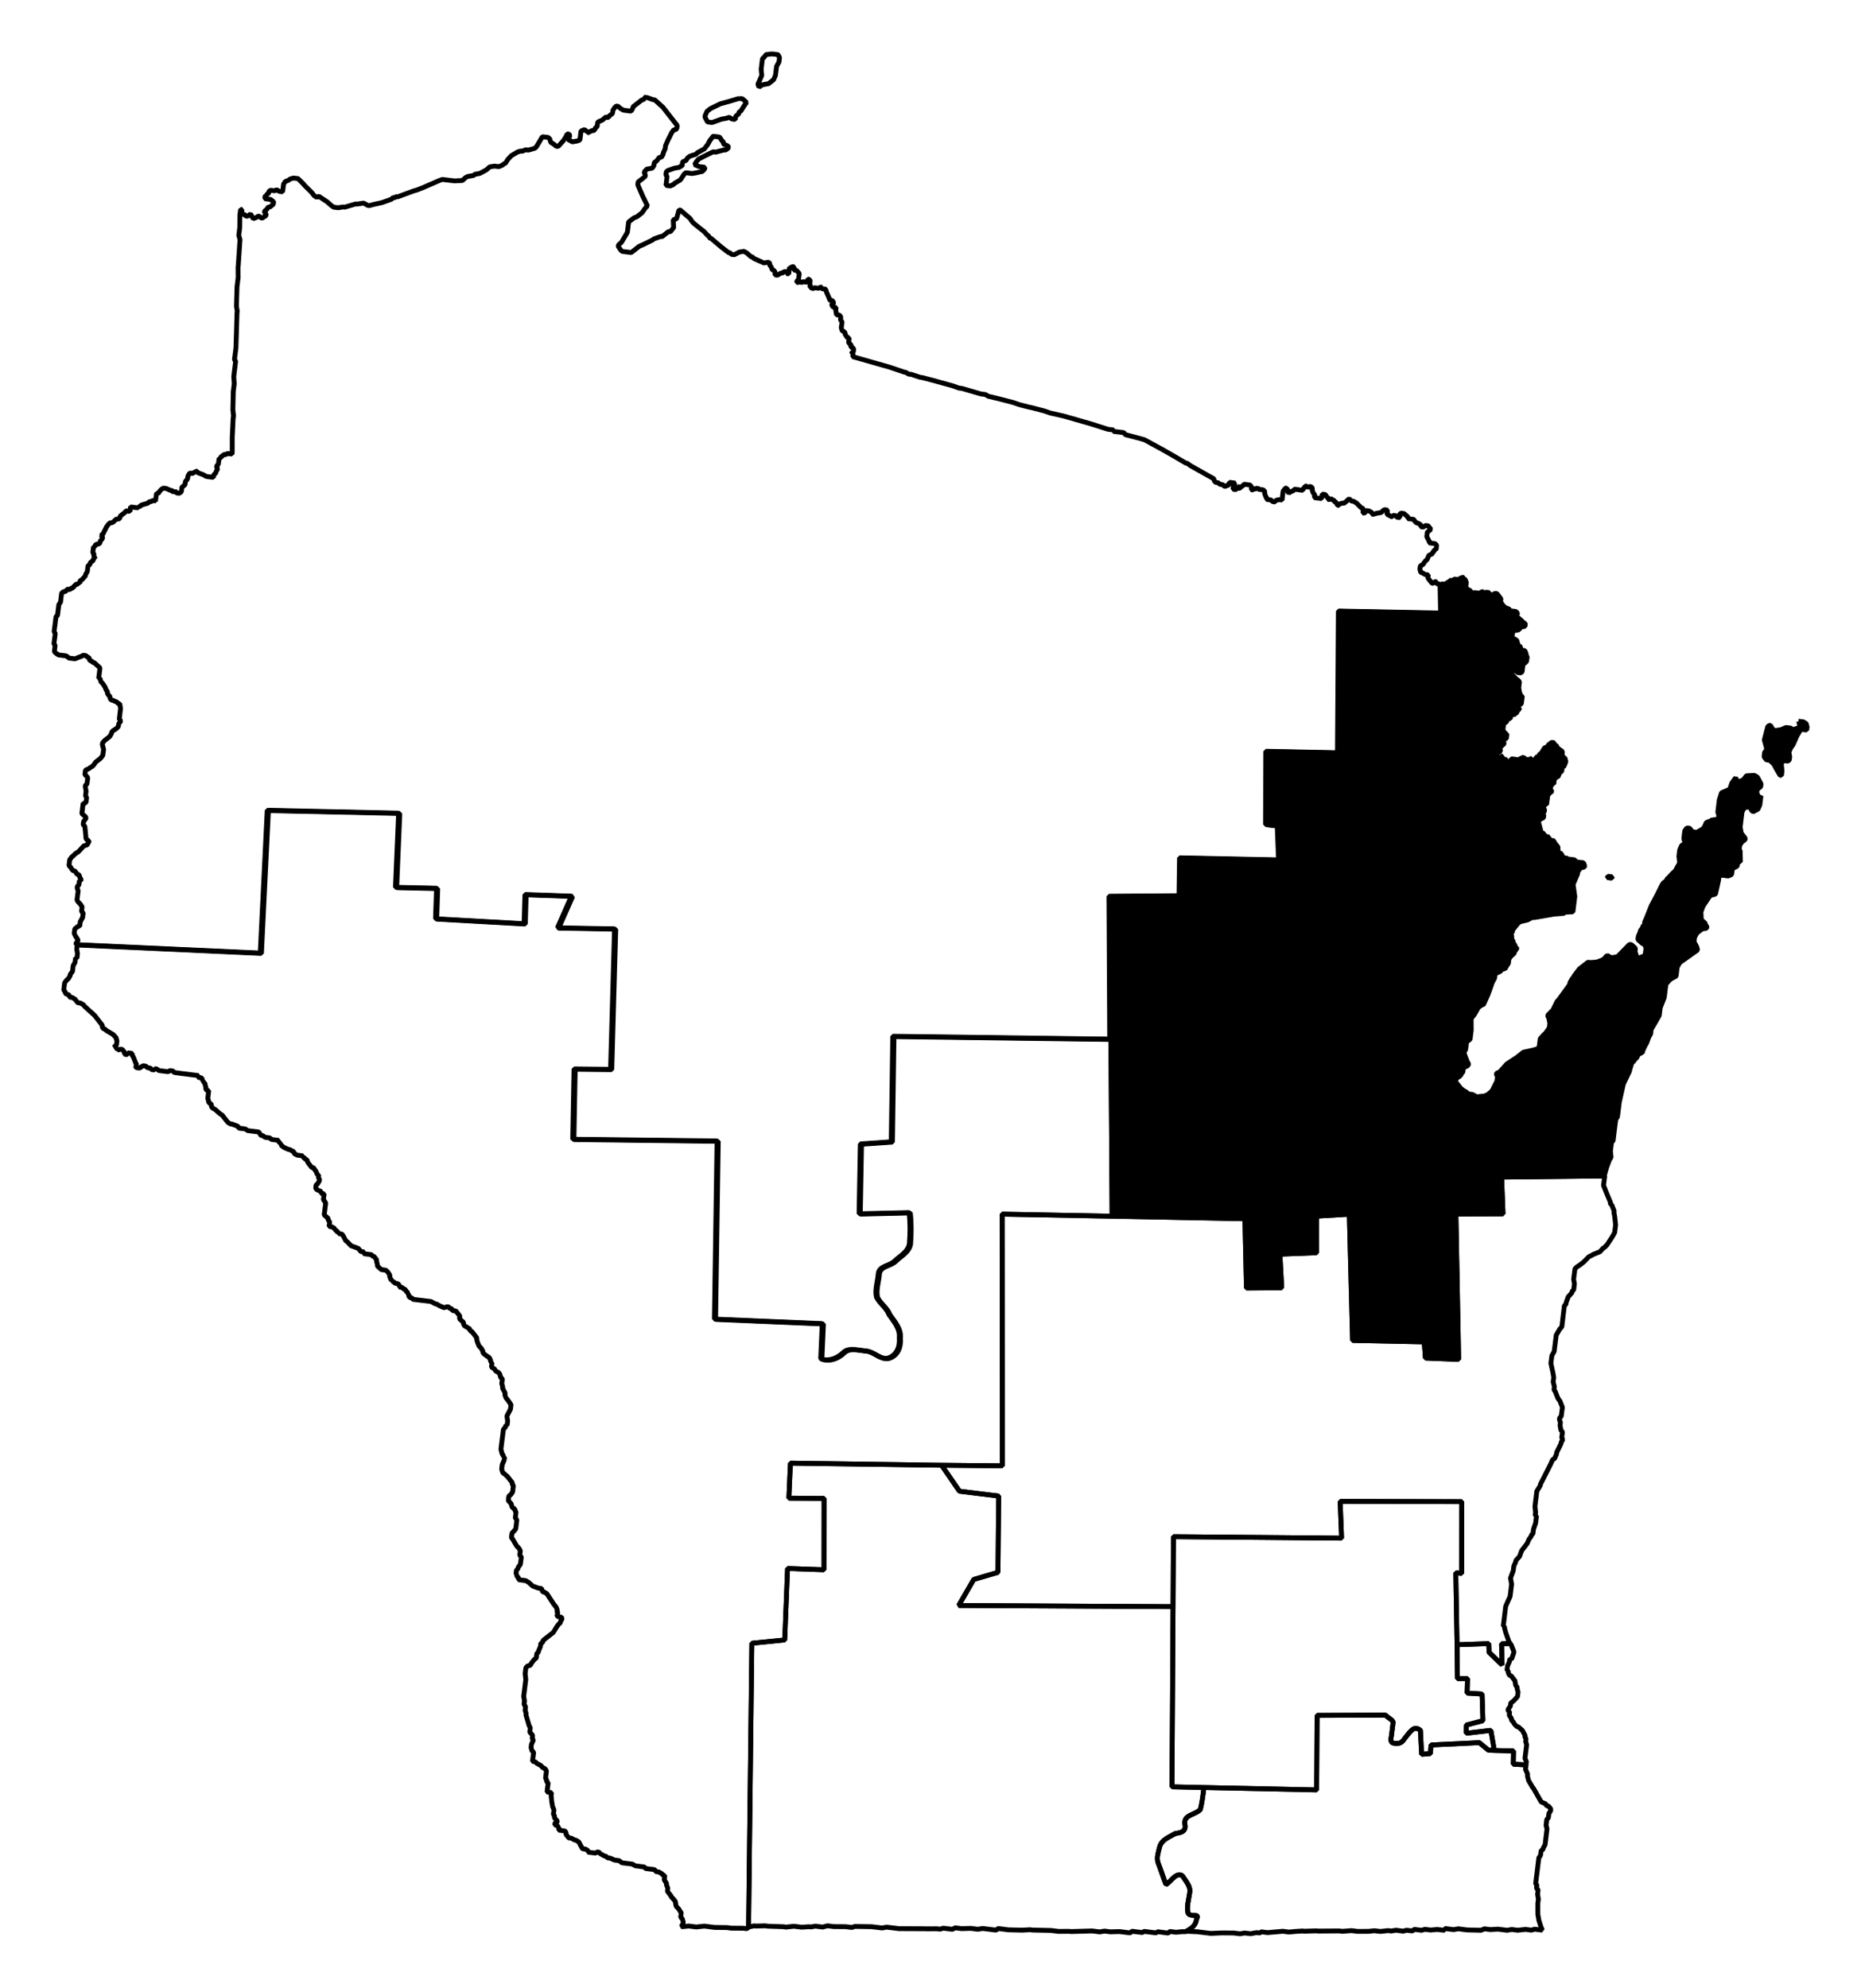<?xml version="1.0" encoding="UTF-8" standalone="no"?>
<!-- Created with Inkscape (http://www.inkscape.org/) -->

<svg
   xmlns:dc="http://purl.org/dc/elements/1.1/"
   xmlns:cc="http://creativecommons.org/ns#"
   xmlns:rdf="http://www.w3.org/1999/02/22-rdf-syntax-ns#"
   xmlns:svg="http://www.w3.org/2000/svg"
   xmlns="http://www.w3.org/2000/svg"
   xmlns:sodipodi="http://sodipodi.sourceforge.net/DTD/sodipodi-0.dtd"
   xmlns:inkscape="http://www.inkscape.org/namespaces/inkscape"
   width="36.149mm"
   height="38.602mm"
   viewBox="0 0 128.087 136.778"
   id="svg12983"
   version="1.1"
   inkscape:version="0.91 r"
   sodipodi:docname="8.svg">
  <defs
     id="defs12985" />
  <sodipodi:namedview
     id="base"
     pagecolor="#ffffff"
     bordercolor="#666666"
     borderopacity="1.0"
     inkscape:pageopacity="0.0"
     inkscape:pageshadow="2"
     inkscape:zoom="6.5635142"
     inkscape:cx="78.378535"
     inkscape:cy="85.235432"
     inkscape:document-units="px"
     inkscape:current-layer="layer1"
     showgrid="false"
     fit-margin-top="1"
     fit-margin-left="1"
     fit-margin-right="1"
     fit-margin-bottom="1"
     inkscape:window-width="2560"
     inkscape:window-height="1388"
     inkscape:window-x="0"
     inkscape:window-y="0"
     inkscape:window-maximized="1" />
  <g
     inkscape:label="Layer 1"
     inkscape:groupmode="layer"
     id="layer1"
     transform="translate(-327.299,-538.602)">
    <path
       inkscape:connector-curvature="0"
       d="m 432.329,660.044 -0.876,-0.045 0.018,-0.911 -1.318,-0.036 0,0 -0.407,-0.018 -0.629,-0.518 -3.325,0.158 -0.041,0.593 -0.605,0.052 -0.081,-1.647 c -0.133,-0.117 -0.334,-0.197 -0.492,-0.092 -0.209,0.137 -0.35,0.344 -0.507,0.536 -0.129,0.17 -0.26,0.41 -0.495,0.443 -0.155,0.015 -0.329,0.029 -0.465,-0.057 -0.131,-0.118 -0.049,-0.326 -0.036,-0.477 0.034,-0.31 0.089,-0.621 0.114,-0.931 -0.089,-0.184 -0.309,-0.267 -0.454,-0.402 -0.022,-0.02 -0.038,-0.045 -0.054,-0.07 l -4.725,0.018 -0.031,5.128 -7.756,-0.165 c -0.062,0.514 -0.124,1.01 -0.249,1.512 -0.164,0.174 -0.438,0.274 -0.677,0.389 -0.239,0.115 -0.437,0.269 -0.39,0.613 0.058,0.23 0.004,0.389 -0.123,0.489 -0.127,0.1 -0.338,0.137 -0.523,0.156 -0.41,0.248 -0.951,0.414 -1.091,0.937 -0.081,0.357 -0.23,0.732 -0.102,1.089 0.192,0.487 0.349,0.998 0.542,1.483 0.165,-0.077 0.342,-0.303 0.53,-0.47 0.188,-0.167 0.411,-0.276 0.612,-0.114 0.226,0.378 0.605,0.74 0.479,1.224 -0.059,0.439 -0.214,0.903 -0.102,1.341 0.088,0.15 0.298,0.142 0.454,0.15 0.156,0.009 0.258,0.027 0.125,0.267 -0.025,0.405 -0.36,0.65 -0.7,0.827 l 0.376,0.016 0.376,0.016 0.931,0.114 0.76,-0.033 0.818,0.006 0.217,0.027 0.217,0.027 0.321,-0.055 0.186,0.022 0.217,0.027 0.418,-0.075 0.217,0.027 0.104,-0.082 0.217,0.027 0.217,0.027 1.05,-0.091 0.217,0.027 0.093,0.013 0.093,0.013 0.446,-0.04 0.508,-0.032 0.124,0.015 0.822,-0.025 0.124,0.015 0.725,-0.005 0.725,-0.005 0.217,0.027 0.636,-0.048 0.217,0.027 0.093,0.013 0.093,0.013 0.756,-0.002 0.415,-0.044 0.31,0.037 0.093,0.013 0.543,-0.059 0.093,0.013 0.124,0.015 0.322,-0.055 0.093,0.013 0.093,0.013 0.124,0.015 0.093,0.013 0.093,0.013 0.228,-0.066 0.217,0.027 0.186,0.022 0.139,-0.109 0.093,0.013 0.093,0.013 0.31,0.038 0.228,-0.066 0.217,0.027 0.186,0.022 0.446,-0.04 0.186,0.022 0.31,0.037 0.015,-0.124 0.217,0.027 0.217,0.027 0.186,0.022 0.322,-0.055 0.124,0.015 0.093,0.013 0.093,0.013 0.31,0.037 0.942,0.021 0.232,-0.097 0.403,0.05 0.539,-0.028 0.62,0.076 0.322,-0.055 0.093,0.013 0.217,0.027 0.093,0.013 0.543,-0.059 0.093,0.013 0.217,0.027 0.093,0.013 0.228,-0.066 0.093,0.013 0.124,0.015 0.31,0.037 -0.097,-0.232 -0.137,-0.426 -0.075,-0.418 -0.002,-0.756 0.037,-0.31 -0.055,-0.322 0.022,-0.186 0.015,-0.124 -0.113,-0.108 0.027,-0.217 -0.082,-0.104 0.037,-0.31 0.027,-0.217 0.013,-0.093 0.027,-0.217 0.037,-0.31 0.061,-0.496 0.015,-0.124 0.116,-0.175 0.038,-0.31 0.139,-0.109 0.013,-0.093 0.12,-0.206 0.013,-0.093 0.013,-0.093 0.015,-0.124 0.037,-0.31 0.022,-0.186 0.015,-0.124 0.022,-0.186 -0.066,-0.229 0.027,-0.217 0.022,-0.186 0.108,-0.113 0.013,-0.093 0.027,-0.217 0.116,-0.175 0.015,-0.124 -0.163,-0.209 -0.124,-0.015 -0.078,-0.135 -0.299,-0.131 -0.518,-0.914 -0.082,-0.104 -0.261,-0.441 -0.086,-0.325 0.015,-0.124 -0.148,-0.333 0.013,-0.093 0.013,-0.093 0.013,-0.093 z"
       id="WI-01"
       style="font-style:normal;font-weight:400;font-size:34.375px;font-family:'MS Shell Dlg 2';opacity:1;fill:none;fill-opacity:1;fill-rule:evenodd;stroke:#000000;stroke-width:0.333;stroke-linecap:square;stroke-linejoin:bevel;stroke-miterlimit:4;stroke-dasharray:none;stroke-opacity:1" />
    <path
       inkscape:connector-curvature="0"
       d="m 408.946,671.498 c 0.34,-0.177 0.674,-0.422 0.7,-0.827 0.134,-0.242 0.032,-0.259 -0.125,-0.267 -0.156,-0.009 -0.366,-3.9e-4 -0.454,-0.15 -0.112,-0.438 0.043,-0.903 0.102,-1.341 0.126,-0.484 -0.253,-0.846 -0.479,-1.224 -0.201,-0.162 -0.424,-0.053 -0.612,0.114 -0.188,0.167 -0.365,0.394 -0.53,0.47 -0.194,-0.485 -0.35,-0.997 -0.542,-1.483 -0.128,-0.358 0.022,-0.732 0.102,-1.089 0.14,-0.522 0.681,-0.688 1.091,-0.937 0.185,-0.019 0.396,-0.057 0.523,-0.156 0.126,-0.1 0.181,-0.259 0.123,-0.489 -0.047,-0.345 0.151,-0.498 0.39,-0.613 0.239,-0.115 0.514,-0.215 0.677,-0.389 0.124,-0.502 0.186,-0.998 0.249,-1.512 l -2.198,-0.05 0.074,-12.396 -14.756,-0.08 1.039,-1.793 1.666,-0.488 0.047,-5.252 -2.698,-0.331 -1.229,-1.788 -10.404,-0.144 -0.107,2.411 2.423,0.014 -0.005,4.911 -2.508,-0.088 -0.195,4.919 -2.263,0.226 -0.225,19.524 0.387,-0.078 0.124,0.015 0.632,-0.017 0.093,0.013 0.093,0.013 1.066,0.036 0.093,0.013 0.093,0.013 0.543,-0.059 0.093,0.013 0.124,0.015 0.186,0.022 0.124,0.015 0.508,-0.032 0.124,0.015 0.321,-0.055 0.093,0.013 0.093,0.013 0.31,0.037 0.325,-0.086 0.434,0.054 0.818,0.006 0.217,0.027 0.217,0.027 0.198,-0.07 1.163,0.017 0.093,0.013 0.31,0.037 0.31,0.037 0.321,-0.055 0.31,0.037 0.124,0.015 0.403,0.05 1.857,0.008 0.031,0.006 0.725,-0.005 0.217,0.027 0.228,-0.066 0.186,0.022 0.434,0.054 0.201,-0.101 0.217,0.027 0.217,0.027 0.632,-0.017 0.496,0.061 0.322,-0.055 0.124,0.015 0.62,0.076 0.186,0.022 0.139,-0.109 0.093,0.013 0.31,0.037 0.093,0.013 0.217,0.027 0.942,0.021 0.539,-0.028 0.186,0.022 1.256,0.028 0.124,0.015 0.403,0.05 0.725,-0.005 0.124,0.015 1.454,-0.042 0.527,0.065 0.322,-0.055 0.403,0.05 0.632,-0.017 0.62,0.076 0.124,0.015 0.108,-0.113 0.62,0.076 0.093,0.013 0.135,-0.078 0.403,0.05 0.403,0.05 0.135,-0.078 0.093,0.013 0.093,0.013 0.124,0.015 0.093,0.013 0.093,0.013 0.124,0.015 0.093,0.013 0.108,-0.113 0.124,0.015 0.093,0.013 0.217,0.027 0.415,-0.043 0.283,0.003 z"
       id="WI-02"
       style="font-style:normal;font-weight:400;font-size:34.375px;font-family:'MS Shell Dlg 2';opacity:1;fill:none;fill-opacity:1;fill-rule:evenodd;stroke:#000000;stroke-width:0.333;stroke-linecap:square;stroke-linejoin:bevel;stroke-miterlimit:4;stroke-dasharray:none;stroke-opacity:1" />
    <path
       inkscape:connector-curvature="0"
       d="m 378.82,671.199 0.225,-19.524 2.263,-0.226 0.195,-4.919 2.508,0.088 0.005,-4.911 -2.423,-0.014 0.107,-2.411 10.404,0.144 0,0 4.182,0.041 -0.015,-17.318 7.57,0.142 -0.081,-12.163 -14.931,-0.196 -0.104,7.26 -2.128,0.148 -0.086,4.807 3.442,-0.081 c 0.083,0.707 0.075,1.434 0.02,2.143 -0.09,0.562 -0.656,0.834 -1.028,1.196 -0.177,0.17 -0.44,0.248 -0.674,0.358 -0.234,0.11 -0.424,0.239 -0.445,0.544 -0.042,0.511 -0.235,1.047 -0.128,1.558 0.21,0.453 0.682,0.729 0.859,1.207 0.33,0.488 0.784,0.961 0.717,1.599 0.026,0.286 -0.007,0.604 -0.138,0.865 -0.132,0.261 -0.363,0.468 -0.666,0.548 -0.579,0.105 -0.993,-0.497 -1.575,-0.508 -0.236,-0.024 -0.491,-0.075 -0.744,-0.091 -0.254,-0.015 -0.518,0.009 -0.717,0.195 -0.204,0.196 -0.445,0.36 -0.716,0.447 -0.271,0.088 -0.571,0.114 -0.849,-0.01 l 0.107,-2.411 -7.423,-0.313 0.183,-12.257 -9.935,-0.118 0.09,-4.838 2.516,0.025 0.273,-9.664 -3.927,-0.072 0.96,-2.18 -3.198,-0.11 -0.058,2.008 -6.098,-0.339 0.069,-2.101 -2.826,-0.064 0.217,-5.105 -9.043,-0.197 -0.482,9.827 -12.68,-0.581 -0.007,0.062 -0.015,0.124 -0.013,0.093 0.055,0.322 -0.013,0.093 -0.015,0.124 -0.013,0.093 -0.093,-0.013 -0.013,0.093 -0.015,0.124 -0.013,0.093 -0.12,0.206 -0.013,0.093 -0.037,0.31 -0.151,0.202 -0.013,0.093 -0.12,0.206 -0.104,0.082 -0.151,0.202 -0.013,0.093 -0.027,0.217 -0.022,0.186 0.109,0.139 -0.013,0.093 0.299,0.131 -0.015,0.124 0.186,0.022 0.206,0.12 0.19,0.244 0.093,0.013 0.093,0.013 0.206,0.12 0.082,0.104 0.396,0.363 0.284,0.255 0.082,0.104 0.19,0.244 0.272,0.348 -0.013,0.093 0.078,0.135 0.093,0.013 0.113,0.108 0.47,0.278 0.194,0.213 0.066,0.229 -0.013,0.093 -0.027,0.217 -0.093,-0.013 -0.013,0.093 0.093,0.013 -0.015,0.124 0.124,0.015 -0.013,0.093 0.198,-0.07 0.124,0.015 0.163,0.209 -0.015,0.124 0.124,0.015 0.093,0.013 0.015,-0.124 0.093,0.013 0.124,0.015 0.093,0.013 -0.015,0.124 0.082,0.104 0.168,0.43 0.078,0.135 -0.104,0.082 0.082,0.104 0.124,0.015 0.093,0.013 0.104,-0.082 0.135,-0.078 0.093,0.013 0.093,0.013 0.113,0.108 0.093,0.013 0.093,0.013 0.113,0.108 0.093,0.013 0.093,0.013 0.013,-0.093 0.124,0.015 0.175,0.116 0.217,0.027 0.093,0.013 0.31,0.037 0.135,-0.078 0.093,0.013 0.093,0.013 0.113,0.108 0.093,0.013 0.093,0.013 0.124,0.015 0.093,0.013 0.093,0.013 0.124,0.015 0.31,0.037 0.093,0.013 0.093,0.013 0.124,0.015 0.186,0.022 0.217,0.027 -0.015,0.124 0.217,0.027 0.082,0.104 -0.013,0.093 0.093,0.013 -0.015,0.124 0.124,0.015 -0.013,0.093 0.066,0.229 -0.013,0.093 0.082,0.104 0.124,0.015 -0.015,0.124 -0.037,0.31 -0.013,0.093 0.066,0.229 -0.013,0.093 0.093,0.013 0.113,0.108 -0.015,0.124 0.082,0.104 0.206,0.12 0.284,0.255 0.175,0.116 0.109,0.139 0.082,0.104 0.082,0.104 0.109,0.139 0.175,0.116 0.124,0.015 0.392,0.143 0.078,0.135 0.124,0.015 0.31,0.038 0.175,0.116 0.434,0.054 0.31,0.037 0.082,0.104 0.078,0.135 0.124,0.015 0.175,0.116 0.124,0.015 0.186,0.022 0.113,0.108 0.093,0.013 0.093,0.013 0.217,0.027 0.093,0.013 -0.015,0.124 0.124,0.015 -0.013,0.093 0.093,0.013 -0.013,0.093 0.202,0.151 0.299,0.131 0.093,0.013 0.206,0.12 0.093,0.013 -0.015,0.124 0.206,0.12 0.093,0.013 0.093,0.013 0.124,0.015 0.093,0.013 -0.013,0.093 0.093,0.013 0.109,0.139 0.093,0.013 0.07,0.198 0.109,0.139 0.163,0.209 0.124,0.015 0.078,0.136 0.082,0.104 0.097,0.232 0.093,0.013 -0.022,0.186 0.078,0.135 -0.013,0.093 -0.12,0.206 -0.104,0.082 -0.013,0.093 -0.015,0.124 0.082,0.104 0.299,0.131 -0.015,0.124 0.093,0.013 0.124,0.015 -0.013,0.093 -0.027,0.217 -0.013,0.093 0.082,0.104 0.078,0.135 -0.013,0.093 -0.013,0.093 -0.054,0.434 -0.013,0.093 -0.013,0.093 0.284,0.255 -0.013,0.093 0.109,0.139 -0.013,0.093 -0.013,0.093 -0.015,0.124 0.093,0.013 0.093,0.013 0.206,0.12 -0.013,0.093 0.093,0.013 0.109,0.139 0.093,0.013 -0.013,0.093 0.217,0.027 0.082,0.104 0.179,0.337 0.171,0.147 0.194,0.213 0.512,0.189 0.082,0.104 0.082,0.104 0.217,0.027 -0.015,0.124 0.093,0.013 0.31,0.038 0.124,0.015 0.082,0.104 0.093,0.013 0.191,0.244 -0.013,0.093 0.066,0.229 -0.013,0.093 0.283,0.255 0.124,0.015 0.093,0.013 0.093,0.013 0.113,0.108 0.082,0.104 0.078,0.136 -0.013,0.093 0.097,0.232 0.093,0.013 -0.013,0.093 0.093,0.013 0.113,0.108 0.093,0.013 0.093,0.013 0.109,0.139 -0.013,0.093 0.093,0.013 0.093,0.013 0.113,0.108 0.093,0.013 0.078,0.135 0.113,0.108 -0.013,0.093 0.093,0.013 -0.015,0.124 0.082,0.104 0.124,0.015 0.082,0.104 0.093,0.013 0.124,0.015 0.31,0.037 0.186,0.022 0.31,0.037 0.217,0.027 0.295,0.162 0.093,0.013 0.206,0.12 0.299,0.131 0.229,-0.066 0.093,0.013 0.082,0.104 0.124,0.015 0.078,0.136 0.217,0.027 0.082,0.104 0.082,0.104 0.109,0.139 -0.013,0.093 -0.013,0.093 0.284,0.255 -0.013,0.093 0.078,0.136 0.206,0.12 0.175,0.116 -0.015,0.124 0.124,0.015 0.163,0.209 0.191,0.244 -0.013,0.093 0.066,0.229 0.097,0.232 0.082,0.104 0.093,0.013 -0.013,0.093 0.109,0.139 -0.013,0.093 0.082,0.104 0.202,0.151 0.175,0.116 0.097,0.232 -0.013,0.093 0.093,0.013 -0.037,0.31 0.206,0.12 0.078,0.135 0.206,0.12 0.082,0.104 0.066,0.229 0.113,0.108 -0.015,0.124 -0.013,0.093 -0.013,0.093 0.066,0.229 -0.013,0.093 0.179,0.337 -0.015,0.124 0.07,0.198 0.191,0.244 0.159,0.24 -0.013,0.093 -0.027,0.217 -0.247,0.473 0.055,0.322 -0.015,0.124 -0.022,0.186 -0.093,-0.013 -0.015,0.124 -0.147,0.171 -0.015,0.124 -0.05,0.403 -0.013,0.093 -0.054,0.434 -0.037,0.31 0.086,0.325 0.082,0.104 -0.013,0.093 0.093,0.013 -0.015,0.124 -0.013,0.093 -0.131,0.299 -0.038,0.31 0.066,0.229 0.113,0.108 0.093,0.013 -0.013,0.093 0.093,0.013 0.109,0.139 0.082,0.104 0.082,0.104 0.109,0.139 -0.013,0.093 0.082,0.104 -0.015,0.124 -0.022,0.186 -0.015,0.124 -0.116,0.175 -0.139,0.109 -0.013,0.093 -0.013,0.093 -0.015,0.124 0.194,0.213 0.066,0.229 0.113,0.108 0.093,0.013 -0.015,0.124 0.082,0.104 -0.013,0.093 -0.027,0.217 -0.013,0.093 0.109,0.139 -0.013,0.093 -0.027,0.217 -0.037,0.31 -0.147,0.171 -0.108,0.113 -0.013,0.093 -0.013,0.093 -0.015,0.124 0.082,0.104 0.261,0.441 0.109,0.139 0.093,0.013 -0.013,0.093 0.082,0.104 -0.015,0.124 -0.013,0.093 -0.013,0.093 0.109,0.139 -0.013,0.093 -0.013,0.093 -0.027,0.217 -0.013,0.093 -0.151,0.202 -0.013,0.093 -0.108,0.113 -0.013,0.093 -0.013,0.093 0.066,0.229 0.113,0.108 -0.015,0.124 0.093,0.013 0.093,0.013 0.217,0.027 0.093,0.013 0.206,0.12 0.284,0.255 0.392,0.143 0.124,0.015 0.093,0.013 0.066,0.229 0.124,0.015 0.175,0.116 0.451,0.685 0.191,0.244 0.07,0.198 -0.015,0.124 0.082,0.104 -0.104,0.082 0.078,0.136 0.217,0.027 0.082,0.104 -0.12,0.206 -0.013,0.093 -0.105,0.082 -0.151,0.202 -0.12,0.206 -0.116,0.175 -0.488,0.381 -0.104,0.082 -0.104,0.082 -0.015,0.124 -0.136,0.078 -0.027,0.217 -0.131,0.299 -0.013,0.093 -0.105,0.082 -0.015,0.124 -0.022,0.186 -0.139,0.109 -0.224,0.287 -0.013,0.093 -0.229,0.066 -0.108,0.113 -0.013,0.093 -0.013,0.093 -0.027,0.217 0.044,0.415 -0.076,0.62 -0.027,0.217 -0.013,0.093 -0.015,0.124 -0.013,0.093 0.055,0.322 -0.013,0.093 -0.015,0.124 0.101,0.201 -0.027,0.217 0.066,0.229 -0.013,0.093 0.223,0.751 0.078,0.136 -0.022,0.186 -0.015,0.124 0.113,0.108 0.082,0.104 -0.015,0.124 -0.013,0.093 0.082,0.104 -0.131,0.299 -0.015,0.124 -0.013,0.093 0.066,0.229 0.113,0.108 -0.013,0.093 -0.015,0.124 -0.013,0.093 -0.013,0.093 -0.015,0.124 -0.013,0.093 0.093,0.013 0.093,0.013 0.113,0.108 0.295,0.162 0.082,0.104 0.206,0.12 0.078,0.135 -0.022,0.186 -0.037,0.31 0.078,0.135 -0.013,0.093 0.113,0.108 -0.015,0.124 -0.013,0.093 -0.037,0.31 -0.013,0.093 0.093,0.013 0.093,0.013 0.124,0.015 -0.027,0.217 0.043,0.415 0.055,0.322 0.097,0.232 -0.013,0.093 -0.027,0.217 0.082,0.104 -0.015,0.124 0.082,0.104 0.113,0.108 -0.015,0.124 -0.124,-0.015 -0.013,0.093 -0.013,0.093 0.124,0.015 0.093,0.013 -0.015,0.124 0.093,0.013 -0.013,0.093 -0.013,0.093 0.124,0.015 0.093,0.013 0.093,0.013 0.124,0.015 0.078,0.136 -0.013,0.093 0.082,0.104 0.109,0.139 0.093,0.013 0.093,0.013 0.206,0.12 0.093,0.013 0.206,0.12 0.179,0.337 0.078,0.135 0.217,0.027 0.175,0.116 -0.013,0.093 0.124,0.015 0.186,0.022 0.124,0.015 0.093,0.013 0.105,-0.082 0.124,0.015 0.082,0.104 0.295,0.162 0.093,0.013 0.113,0.108 0.093,0.013 0.093,0.013 0.299,0.131 0.31,0.037 0.202,0.151 0.217,0.027 0.496,0.061 0.206,0.12 0.217,0.027 0.093,0.013 0.093,0.013 0.217,0.027 0.082,0.104 0.124,0.015 0.093,0.013 0.217,0.027 0.186,0.022 0.109,0.139 0.186,0.022 0.206,0.12 0.082,0.104 0.124,0.015 -0.015,0.124 -0.022,0.186 0.16,0.24 -0.013,0.093 0.097,0.232 -0.027,0.217 0.082,0.104 0.19,0.244 -0.013,0.093 0.093,0.013 0.191,0.244 0.055,0.322 0.194,0.213 0.078,0.136 0.082,0.104 -0.027,0.217 -0.013,0.093 0.113,0.108 0.066,0.229 -0.013,0.093 -0.12,0.206 0.093,0.013 0.415,-0.043 0.124,0.015 0.093,0.013 0.31,0.037 0.542,-0.059 0.186,0.022 0.124,0.015 0.093,0.013 0.093,0.013 0.217,0.027 0.849,0.01 0.093,0.013 0.093,0.013 0.124,0.015 0.818,0.006 0.217,0.027 0.031,0.006 z"
       id="WI-03"
       style="font-style:normal;font-weight:400;font-size:34.375px;font-family:'MS Shell Dlg 2';opacity:1;fill:none;fill-opacity:1;fill-rule:evenodd;stroke:#000000;stroke-width:0.333;stroke-linecap:square;stroke-linejoin:bevel;stroke-miterlimit:4;stroke-dasharray:none;stroke-opacity:1" />
    <path
       inkscape:connector-curvature="0"
       d="m 431.245,651.693 -0.601,0.021 0.042,1.453 -0.901,-0.866 -0.021,-0.601 -2.182,0.078 0.028,2.333 0.694,-0.009 -0.029,1.004 1.031,0.064 0.058,1.833 -1.139,0.301 -0.007,0.566 1.693,-0.201 0.24,1.383 1.318,0.036 -0.017,0.911 0.876,0.045 0.027,-0.217 -0.097,-0.232 0.05,-0.403 0.015,-0.124 0.05,-0.403 -0.066,-0.229 0.022,-0.186 -0.078,-0.136 0.013,-0.093 -0.179,-0.337 -0.284,-0.255 -0.093,-0.013 -0.113,-0.108 -0.082,-0.104 -0.078,-0.135 -0.113,-0.108 0.013,-0.093 -0.16,-0.24 0.027,-0.217 -0.113,-0.108 0.013,-0.093 0.151,-0.202 0.013,-0.093 0.015,-0.124 0.209,-0.163 0.255,-0.284 0.015,-0.124 0.022,-0.186 -0.066,-0.229 0.013,-0.093 -0.109,-0.139 -0.055,-0.322 -0.272,-0.348 -0.093,-0.013 -0.101,-0.201 0.015,-0.124 -0.093,-0.013 0.022,-0.186 0.015,-0.124 0.131,-0.299 0.022,-0.186 0.124,0.015 0.146,-0.423 0.013,-0.093 -0.168,-0.43 -0.078,-0.136 z"
       id="WI-04"
       style="font-style:normal;font-weight:400;font-size:34.375px;font-family:'MS Shell Dlg 2';opacity:1;fill:none;fill-opacity:1;fill-rule:evenodd;stroke:#000000;stroke-width:0.333;stroke-linecap:square;stroke-linejoin:bevel;stroke-miterlimit:4;stroke-dasharray:none;stroke-opacity:1" />
    <path
       inkscape:connector-curvature="0"
       d="m 408.037,649.158 -0.074,12.396 2.198,0.05 c 0,0 0,0 0,0 l 7.756,0.165 0.031,-5.128 4.725,-0.018 c 0.017,0.025 0.032,0.05 0.054,0.07 0.146,0.135 0.366,0.218 0.454,0.402 -0.024,0.31 -0.079,0.621 -0.114,0.931 -0.014,0.15 -0.095,0.359 0.036,0.477 0.136,0.086 0.31,0.072 0.465,0.057 0.236,-0.033 0.366,-0.273 0.495,-0.443 0.157,-0.192 0.298,-0.399 0.507,-0.536 0.158,-0.105 0.359,-0.025 0.492,0.092 l 0.081,1.647 0.605,-0.052 0.041,-0.593 3.325,-0.158 0.629,0.518 0.407,0.018 -0.24,-1.383 -1.693,0.201 0.007,-0.566 1.139,-0.301 -0.058,-1.833 -1.031,-0.064 0.029,-1.004 -0.694,0.009 -0.028,-2.333 0,0 -0.085,-4.953 0.403,0.05 0.009,-4.942 -8.372,-0.021 0.099,2.531 -11.574,-0.099 -0.025,4.814 z"
       id="WI-05"
       style="font-style:normal;font-weight:400;font-size:34.375px;font-family:'MS Shell Dlg 2';opacity:1;fill:none;fill-opacity:1;fill-rule:evenodd;stroke:#000000;stroke-width:0.333;stroke-linecap:square;stroke-linejoin:bevel;stroke-miterlimit:4;stroke-dasharray:none;stroke-opacity:1" />
    <path
       inkscape:connector-curvature="0"
       d="m 437.713,619.523 -7.062,0.077 0.099,2.531 -3.244,0.011 0.189,10.004 -2.287,-0.092 -0.084,-1.112 -4.931,-0.102 -0.224,-8.686 -2.252,0.133 0.006,2.519 -2.531,0.099 0.125,2.314 -2.426,0.017 -0.107,-4.767 -9.14,-0.178 0,0 -7.57,-0.142 0.015,17.318 -4.182,-0.041 1.229,1.788 2.698,0.331 -0.047,5.252 -1.666,0.488 -1.039,1.793 14.756,0.08 0.025,-4.814 11.574,0.099 -0.099,-2.531 8.372,0.021 -0.009,4.942 -0.403,-0.05 0.085,4.953 2.182,-0.078 0.021,0.601 0.901,0.866 -0.042,-1.453 0.601,-0.021 -0.082,-0.104 -0.234,-0.658 -0.086,-0.325 0.013,-0.093 -0.093,-0.013 0.015,-0.124 0.037,-0.31 0.099,-0.806 0.015,-0.124 0.131,-0.299 0.174,-0.388 0.076,-0.62 0.027,-0.217 -0.075,-0.418 0.189,-0.512 0.037,-0.31 0.131,-0.299 0.013,-0.093 0.255,-0.284 0.143,-0.392 0.375,-0.489 0.131,-0.299 0.151,-0.202 0.013,-0.093 0.105,-0.082 0.038,-0.31 0.146,-0.423 0.022,-0.186 0.015,-0.124 0.013,-0.093 0.013,-0.093 -0.093,-0.013 0.015,-0.124 0.013,-0.093 -0.044,-0.415 0.015,-0.124 0.037,-0.31 0.007,-0.062 0.006,-0.031 0.027,-0.217 0.037,-0.31 0.236,-0.38 0.013,-0.093 0.706,-1.393 0.131,-0.299 0.135,-0.078 0.131,-0.299 0.015,-0.124 0.293,-0.594 0.013,-0.093 0.12,-0.206 -0.082,-0.104 0.027,-0.217 0.013,-0.093 0.013,-0.093 -0.109,-0.139 -0.055,-0.322 0.022,-0.186 -0.066,-0.229 0.013,-0.093 0.108,-0.113 0.013,-0.093 0.013,-0.093 0.015,-0.124 0.013,-0.093 0.013,-0.093 0.015,-0.124 -0.168,-0.43 -0.082,-0.104 -0.078,-0.136 -0.168,-0.43 -0.082,-0.104 0.015,-0.124 0.013,-0.093 -0.086,-0.325 0.013,-0.093 0.027,-0.217 -0.055,-0.322 -0.141,-0.647 0.027,-0.217 0.013,-0.093 0.027,-0.217 0.162,-0.295 0.037,-0.31 0.013,-0.093 0.05,-0.403 0.015,-0.124 0.022,-0.186 0.24,-0.411 0.147,-0.171 0.054,-0.434 0.037,-0.31 0.022,-0.186 0.065,-0.527 0.104,-0.082 0.015,-0.124 0.143,-0.392 0.255,-0.284 0.013,-0.093 0.108,-0.113 0.013,-0.093 0.037,-0.31 -0.055,-0.322 0.013,-0.093 0.027,-0.217 0.013,-0.093 0.027,-0.217 0.013,-0.093 0.108,-0.113 0.24,-0.159 0.244,-0.19 0.36,-0.365 0.201,-0.101 0.135,-0.078 0.43,-0.168 0.255,-0.284 0.093,0.013 0.013,-0.093 0.105,-0.082 0.386,-0.582 0.162,-0.295 0.015,-0.124 0.05,-0.403 -0.059,-0.543 -0.055,-0.322 0.013,-0.093 -0.168,-0.43 -0.093,-0.013 0.015,-0.124 -0.316,-0.763 -0.168,-0.43 0.054,-0.434 0.007,-0.062 0.006,-0.031 0.013,-0.093 0.006,-0.031 z"
       id="WI-06"
       style="font-style:normal;font-weight:400;font-size:34.375px;font-family:'MS Shell Dlg 2';opacity:1;fill:none;fill-opacity:1;fill-rule:evenodd;stroke:#000000;stroke-width:0.333;stroke-linecap:square;stroke-linejoin:bevel;stroke-miterlimit:4;stroke-dasharray:none;stroke-opacity:1" />
    <path
       inkscape:connector-curvature="0"
       d="m 380.446,542.312 -0.415,0.043 -0.151,0.202 -0.105,0.082 -0.037,0.31 -0.038,0.31 -0.013,0.093 0.04,0.446 -0.131,0.299 -0.131,0.299 0.07,0.198 0.24,-0.159 0.418,-0.075 0.348,-0.272 0.131,-0.299 0.076,-0.62 0.162,-0.295 0.013,-0.093 0.027,-0.217 -0.101,-0.201 -0.093,-0.013 -0.31,-0.037 z m -2.265,3.059 -0.752,0.223 -0.554,0.152 -0.67,0.327 -0.244,0.19 -0.131,0.299 -0.013,0.093 0.179,0.337 0.093,0.013 0.217,0.027 0.658,-0.234 0.321,-0.055 0.198,-0.07 0.206,0.12 0.093,0.013 0.124,0.015 0.013,-0.093 0.015,-0.124 0.105,-0.082 0.105,-0.082 0.015,-0.124 0.135,-0.078 0.236,-0.38 0.151,-0.202 -0.113,-0.108 -0.171,-0.147 -0.124,-0.015 -0.093,-0.013 z m -6.523,0.049 -0.197,0.07 -0.592,0.463 -0.013,0.093 -0.12,0.206 -0.124,-0.015 -0.093,-0.013 -0.093,-0.013 -0.217,-0.027 -0.206,-0.12 -0.171,-0.147 -0.124,-0.015 -0.108,0.113 -0.116,0.175 -0.027,0.217 -0.244,0.19 -0.013,0.093 -0.093,-0.013 -0.124,-0.015 -0.213,0.194 -0.333,0.148 -0.027,0.217 -0.013,0.093 -0.139,0.109 -0.013,0.093 -0.104,0.082 -0.093,-0.013 -0.337,0.179 0.013,-0.093 -0.202,-0.151 -0.232,0.097 -0.013,0.093 -0.05,0.403 -0.015,0.124 -0.198,0.07 -0.321,0.055 -0.206,-0.12 -0.093,-0.013 0.013,-0.093 0.12,-0.206 -0.082,-0.104 -0.124,-0.015 -0.013,0.093 -0.12,0.206 -0.116,0.175 -0.255,0.283 -0.108,0.113 -0.124,-0.015 -0.171,-0.147 -0.206,-0.12 -0.066,-0.229 -0.113,-0.108 -0.093,-0.013 -0.31,-0.037 -0.12,0.206 -0.278,0.47 -0.108,0.113 -0.229,0.066 -0.229,0.066 -0.186,-0.022 -0.232,0.097 -0.093,-0.013 -0.228,0.066 -0.441,0.261 -0.255,0.284 -0.12,0.206 -0.135,0.078 -0.105,0.082 -0.232,0.097 -0.186,-0.022 -0.124,-0.015 -0.322,0.055 -0.213,0.194 -0.135,0.078 -0.337,0.179 -0.321,0.055 -0.105,0.082 -0.418,0.075 -0.136,0.078 -0.213,0.194 -0.539,0.028 -0.31,-0.037 -0.31,-0.037 -0.093,-0.013 -0.124,-0.015 -0.197,0.07 -1.131,0.491 -0.43,0.168 -0.229,0.066 -1.088,0.402 -0.093,-0.013 -0.135,0.078 -0.093,-0.013 -0.108,0.113 -0.658,0.234 -0.55,0.121 -0.325,0.086 -0.093,-0.013 -0.295,-0.162 -0.449,0.071 -0.093,-0.013 -0.751,0.223 -0.124,-0.015 -0.322,0.055 -0.31,-0.037 -0.175,-0.116 -0.283,-0.255 -0.408,-0.27 -0.175,-0.116 -0.135,0.078 -0.175,-0.116 -0.19,-0.244 -0.478,-0.468 -0.082,-0.104 -0.365,-0.36 -0.31,-0.037 -0.229,0.066 -0.104,0.082 -0.232,0.097 -0.116,0.175 -0.027,0.217 -0.027,0.217 -0.013,0.093 -0.124,-0.015 -0.093,-0.013 -0.206,-0.12 -0.104,0.082 -0.093,-0.013 -0.217,-0.027 -0.104,0.082 -0.015,0.124 -0.135,0.078 -0.013,0.093 -0.093,-0.013 -0.027,0.217 0.093,0.013 0.31,0.037 0.113,0.108 0.093,0.013 -0.015,0.124 -0.013,0.093 -0.104,0.082 -0.139,0.109 -0.093,-0.013 -0.116,0.175 -0.139,0.109 -0.013,0.093 0.113,0.108 -0.015,0.124 -0.135,0.078 -0.104,0.082 -0.093,-0.013 -0.113,-0.108 -0.093,-0.013 -0.104,0.082 -0.232,0.097 -0.179,-0.337 -0.104,0.082 -0.104,0.082 -0.124,-0.015 -0.082,-0.104 -0.093,-0.013 -0.113,-0.108 0.027,-0.217 -0.093,-0.013 -0.013,0.093 -0.015,0.124 -0.022,0.186 -0.01,0.849 -0.065,0.527 0.086,0.325 -0.013,0.093 -0.109,1.655 -0.015,0.124 0.005,0.725 -0.027,0.217 -0.05,0.403 -0.04,1.349 0.055,0.322 -0.015,0.124 -0.072,2.384 -0.037,0.31 -0.015,0.124 -0.013,0.093 -0.027,0.217 -0.013,0.093 0.082,0.104 -0.015,0.124 -0.022,0.186 -0.091,0.744 0.032,0.508 -0.065,0.527 -0.028,1.256 0.043,0.415 -0.027,0.217 -0.06,1.252 -0.002,1.039 -0.015,0.124 -0.124,-0.015 -0.186,-0.022 -0.136,0.078 -0.093,-0.013 -0.104,0.082 -0.139,0.109 -0.013,0.093 -0.093,-0.013 -0.027,0.217 -0.013,0.093 -0.013,0.093 -0.108,0.113 -0.013,0.093 0.082,0.104 -0.12,0.206 -0.013,0.093 -0.139,0.109 -0.013,0.093 -0.013,0.093 -0.093,-0.013 -0.093,-0.013 -0.124,-0.015 -0.093,-0.013 -0.093,-0.013 -0.206,-0.12 -0.392,-0.142 0.015,-0.124 -0.232,0.097 -0.104,0.082 -0.217,-0.027 -0.12,0.206 -0.013,0.093 -0.013,0.093 -0.151,0.202 -0.013,0.093 -0.015,0.124 -0.104,0.082 -0.104,0.082 -0.015,0.124 -0.013,0.093 -0.013,0.093 -0.139,0.109 -0.186,-0.022 -0.109,-0.139 -0.108,0.113 -0.078,-0.135 -0.124,-0.015 -0.299,-0.131 -0.093,-0.013 -0.093,-0.013 -0.135,0.078 -0.108,0.113 -0.116,0.175 -0.124,-0.015 -0.015,0.124 -0.022,0.186 -0.015,0.124 -0.013,0.093 -0.186,-0.022 -0.135,0.078 -0.093,-0.013 -0.108,0.113 -0.229,0.066 -0.229,0.066 -0.108,0.113 -0.093,-0.013 -0.013,0.093 -0.217,-0.027 -0.093,-0.013 -0.124,-0.015 -0.093,-0.013 -0.013,0.093 -0.015,0.124 -0.013,0.093 -0.31,-0.037 -0.013,0.093 -0.244,0.19 -0.104,0.082 -0.015,0.124 -0.104,0.082 -0.124,-0.015 -0.104,0.082 -0.108,0.113 -0.135,0.078 -0.093,-0.013 -0.104,0.082 -0.151,0.202 -0.251,0.504 -0.135,0.078 0.113,0.108 -0.015,0.124 -0.147,0.171 -0.015,0.124 -0.104,0.082 -0.093,-0.013 -0.136,0.078 -0.015,0.124 -0.093,-0.013 -0.013,0.093 -0.013,0.093 -0.015,0.124 -0.013,0.093 0.082,0.104 -0.015,0.124 0.101,0.201 -0.124,-0.015 -0.015,0.124 -0.104,0.082 -0.104,0.082 -0.015,0.124 -0.135,0.078 -0.013,0.093 -0.037,0.31 -0.12,0.206 -0.013,0.093 -0.255,0.284 -0.093,-0.013 -0.015,0.124 -0.013,0.093 -0.093,-0.013 -0.013,0.093 -0.124,-0.015 -0.213,0.194 -0.013,0.093 -0.124,-0.015 -0.108,0.113 -0.093,-0.013 -0.124,-0.015 -0.013,0.093 -0.104,0.082 -0.093,-0.013 -0.139,0.109 -0.013,0.093 -0.013,0.093 -0.037,0.31 -0.015,0.124 -0.116,0.175 -0.054,0.434 -0.038,0.31 -0.104,0.082 -0.027,0.217 -0.022,0.186 -0.015,0.124 -0.013,0.093 -0.013,0.093 -0.027,0.217 -0.013,0.093 0.078,0.135 -0.022,0.186 -0.015,0.124 -0.013,0.093 -0.027,0.217 -0.013,0.093 0.082,0.104 -0.037,0.31 -0.015,0.124 0.113,0.108 0.175,0.116 0.434,0.054 0.093,0.013 0.202,0.151 0.186,0.022 0.124,0.015 0.093,0.013 0.232,-0.097 0.198,-0.07 0.135,-0.078 0.093,0.013 0.093,0.013 0.113,0.108 0.093,0.013 0.066,0.229 0.124,0.015 0.082,0.104 0.093,0.013 0.113,0.108 0.171,0.147 0.113,0.108 -0.013,0.093 -0.038,0.31 -0.027,0.217 -0.013,0.093 0.093,0.013 0.066,0.229 0.113,0.108 0.159,0.24 0.097,0.232 0.082,0.104 -0.013,0.093 0.078,0.135 0.113,0.108 -0.013,0.093 0.078,0.136 0.093,0.013 0.299,0.131 0.113,0.108 0.093,0.013 0.055,0.322 -0.015,0.124 -0.037,0.31 -0.022,0.186 -0.015,0.124 0.113,0.108 -0.151,0.202 -0.013,0.093 -0.013,0.093 -0.108,0.113 -0.104,0.082 -0.136,0.078 -0.108,0.113 -0.013,0.093 -0.12,0.206 -0.348,0.272 -0.147,0.171 -0.015,0.124 0.086,0.325 -0.013,0.093 -0.013,0.093 -0.027,0.217 -0.151,0.202 -0.348,0.272 -0.116,0.175 -0.108,0.113 -0.135,0.078 -0.104,0.082 -0.232,0.097 -0.013,0.093 -0.027,0.217 0.113,0.108 0.082,0.104 -0.015,0.124 -0.022,0.186 -0.015,0.124 -0.104,0.082 -0.013,0.093 0.055,0.322 -0.027,0.217 -0.013,0.093 0.078,0.135 -0.013,0.093 -0.013,0.093 -0.015,0.124 -0.104,0.082 -0.093,-0.013 -0.013,0.093 -0.037,0.31 -0.015,0.124 -0.013,0.093 -0.013,0.093 0.171,0.147 0.113,0.108 -0.013,0.093 -0.151,0.202 -0.013,0.093 -0.015,0.124 0.113,0.108 0.043,0.415 0.04,0.446 0.113,0.108 0.093,0.013 -0.013,0.093 -0.12,0.206 -0.229,0.066 -0.255,0.284 -0.108,0.113 -0.24,0.159 -0.108,0.113 -0.104,0.082 -0.151,0.202 -0.013,0.093 -0.027,0.217 -0.013,0.093 0.113,0.108 0.078,0.135 0.082,0.104 0.124,0.015 0.082,0.104 0.078,0.135 0.124,0.015 0.07,0.198 0.078,0.135 -0.013,0.093 -0.093,-0.013 -0.013,0.093 -0.015,0.124 -0.013,0.093 -0.104,0.082 -0.015,0.124 0.07,0.198 -0.015,0.124 -0.013,0.093 -0.013,0.093 -0.015,0.124 -0.013,0.093 -0.013,0.093 0.078,0.135 0.113,0.108 0.082,0.104 0.078,0.135 -0.022,0.186 -0.015,0.124 0.113,0.108 -0.013,0.093 -0.027,0.217 -0.162,0.295 -0.027,0.217 -0.013,0.093 -0.093,-0.013 -0.104,0.082 -0.139,0.109 -0.013,0.093 -0.013,0.093 -0.015,0.124 0.101,0.201 0.159,0.24 -0.013,0.093 -0.108,0.113 -0.015,0.124 12.68,0.581 0.482,-9.827 9.043,0.197 -0.217,5.105 2.826,0.064 -0.069,2.101 6.098,0.339 0.058,-2.008 3.198,0.11 -0.96,2.18 3.927,0.072 -0.273,9.664 -2.516,-0.025 -0.09,4.838 9.935,0.118 -0.183,12.257 7.423,0.313 -0.107,2.411 c 0.278,0.124 0.577,0.097 0.849,0.01 0.271,-0.088 0.512,-0.251 0.716,-0.447 0.198,-0.186 0.463,-0.211 0.717,-0.195 0.254,0.015 0.509,0.066 0.744,0.091 0.582,0.011 0.995,0.613 1.575,0.508 0.303,-0.08 0.534,-0.287 0.666,-0.548 0.132,-0.261 0.164,-0.579 0.138,-0.865 0.068,-0.638 -0.387,-1.111 -0.717,-1.599 -0.178,-0.479 -0.649,-0.754 -0.859,-1.207 -0.107,-0.512 0.086,-1.047 0.128,-1.558 0.021,-0.305 0.211,-0.434 0.445,-0.544 0.234,-0.11 0.497,-0.188 0.674,-0.358 0.373,-0.362 0.938,-0.634 1.028,-1.196 0.055,-0.71 0.063,-1.437 -0.02,-2.143 l -3.442,0.081 0.086,-4.807 2.128,-0.148 0.104,-7.26 14.931,0.196 -0.052,-9.83 4.822,-0.038 0.036,-2.609 6.815,0.144 -0.09,-2.341 -0.806,-0.099 0.02,-5.035 4.931,0.102 0.064,-9.752 7.035,0.14 -0.039,-1.988 -0.062,-0.007 -0.093,-0.013 -0.093,-0.013 0.015,-0.124 -0.124,-0.015 -0.108,0.113 -0.093,-0.013 -0.109,-0.139 -0.082,-0.104 -0.082,-0.104 0.015,-0.124 0.013,-0.093 -0.124,-0.015 -0.093,-0.013 -0.206,-0.12 -0.093,-0.013 -0.066,-0.229 0.013,-0.093 0.015,-0.124 0.105,-0.082 0.093,0.013 0.013,-0.093 0.151,-0.202 0.104,-0.082 0.131,-0.299 0.232,-0.097 0.013,-0.093 0.105,-0.082 0.015,-0.124 0.124,0.015 0.013,-0.093 0.013,-0.093 0.015,-0.124 -0.113,-0.108 -0.093,-0.013 -0.217,-0.027 -0.093,-0.013 0.013,-0.093 -0.179,-0.337 0.015,-0.124 0.013,-0.093 0.013,-0.093 0.139,-0.109 0.104,-0.082 -0.082,-0.104 -0.109,-0.139 -0.186,-0.022 -0.139,0.109 -0.093,-0.013 -0.093,-0.013 0.015,-0.124 -0.206,-0.12 -0.093,-0.013 -0.113,-0.108 -0.078,-0.135 -0.093,-0.013 -0.124,-0.015 -0.093,-0.013 -0.093,-0.013 0.013,-0.093 -0.113,-0.108 -0.171,-0.147 -0.124,-0.015 -0.093,-0.013 -0.108,0.113 0.07,0.198 -0.093,-0.013 -0.124,-0.015 -0.082,-0.104 -0.093,-0.013 -0.124,-0.015 -0.013,0.093 -0.093,-0.013 -0.206,-0.12 -0.093,-0.013 0.013,-0.093 0.015,-0.124 0.013,-0.093 -0.093,-0.013 -0.124,-0.015 -0.105,0.082 -0.108,0.113 -0.321,0.055 -0.229,0.066 -0.093,-0.013 0.013,-0.093 -0.206,-0.12 -0.093,-0.013 -0.124,-0.015 -0.013,0.093 -0.105,0.082 -0.093,-0.013 0.013,-0.093 0.013,-0.093 0.015,-0.124 -0.124,-0.015 -0.365,-0.36 -0.206,-0.12 -0.186,-0.022 0.013,-0.093 -0.124,-0.015 -0.093,-0.013 -0.013,0.093 -0.105,0.082 -0.139,0.109 -0.093,-0.013 -0.228,0.066 -0.013,0.093 -0.093,-0.013 -0.082,-0.104 0.013,-0.093 -0.124,-0.015 -0.078,-0.135 -0.093,-0.013 -0.113,-0.108 -0.105,0.082 -0.093,-0.013 0.013,-0.093 -0.113,-0.108 -0.078,-0.135 -0.093,-0.013 -0.124,-0.015 -0.015,0.124 -0.013,0.093 -0.013,0.093 -0.093,-0.013 -0.093,-0.013 -0.217,-0.027 -0.093,-0.013 0.013,-0.093 0.013,-0.093 -0.109,-0.139 -0.07,-0.198 0.015,-0.124 -0.082,-0.104 -0.124,-0.015 -0.104,0.082 -0.082,-0.104 -0.124,-0.015 -0.013,0.093 -0.108,0.113 -0.013,0.093 -0.093,-0.013 -0.124,-0.015 -0.093,-0.013 -0.093,-0.013 -0.124,-0.015 -0.093,-0.013 -0.013,0.093 -0.232,0.097 -0.104,0.082 -0.082,-0.104 0.015,-0.124 -0.113,-0.108 -0.093,-0.013 -0.013,0.093 -0.108,0.113 -0.022,0.186 -0.015,0.124 -0.037,0.31 -0.124,-0.015 -0.093,-0.013 -0.228,0.066 -0.013,0.093 -0.186,-0.022 -0.113,-0.108 -0.093,-0.013 -0.093,-0.013 -0.124,-0.015 0.013,-0.093 -0.078,-0.136 -0.07,-0.198 0.015,-0.124 -0.113,-0.108 -0.093,-0.013 -0.217,-0.027 -0.082,-0.104 -0.105,0.082 -0.124,-0.015 -0.104,0.082 -0.093,-0.013 0.013,-0.093 0.013,-0.093 -0.109,-0.139 -0.093,-0.013 -0.217,-0.027 -0.093,-0.013 -0.108,0.113 -0.135,0.078 -0.013,0.093 -0.093,-0.013 0.013,-0.093 -0.093,-0.013 -0.013,0.093 -0.139,0.109 -0.093,-0.013 -0.093,-0.013 0.015,-0.124 0.013,-0.093 0.12,-0.206 -0.093,-0.013 -0.124,-0.015 -0.093,-0.013 -0.093,-0.013 -0.015,0.124 -0.013,0.093 -0.124,-0.015 -0.104,0.082 -0.093,-0.013 -0.113,-0.108 -0.186,-0.022 -0.113,-0.108 -0.093,-0.013 -0.093,-0.013 -0.109,-0.139 0.013,-0.093 -1.649,-0.927 -0.202,-0.151 -0.093,-0.013 -0.881,-0.517 -0.706,-0.402 -1.269,-0.691 -0.609,-0.169 -0.702,-0.181 -0.109,-0.139 -0.31,-0.037 -0.31,-0.038 -0.093,-0.013 0.013,-0.093 -0.093,-0.013 -0.217,-0.027 -0.093,-0.013 -1.121,-0.358 -1.916,-0.55 -0.919,-0.207 -0.423,-0.146 -0.915,-0.238 -0.093,-0.013 -0.702,-0.181 -0.423,-0.146 -0.915,-0.238 -0.795,-0.192 -0.206,-0.12 -0.093,-0.013 -0.217,-0.027 -1.307,-0.381 -0.124,-0.015 -0.093,-0.013 -0.392,-0.143 -0.822,-0.227 -0.609,-0.169 -0.702,-0.181 -0.124,-0.015 -0.605,-0.2 -0.186,-0.022 -0.206,-0.12 -0.093,-0.013 -1.028,-0.347 -2.525,-0.719 0.013,-0.093 0.015,-0.124 -0.093,-0.013 0.013,-0.093 0.093,0.013 0.027,-0.217 -0.082,-0.104 -0.124,-0.015 0.013,-0.093 0.015,-0.124 -0.093,-0.013 -0.082,-0.105 0.013,-0.093 0.015,-0.124 0.013,-0.093 -0.124,-0.015 -0.16,-0.24 0.013,-0.093 -0.113,-0.108 -0.093,-0.013 -0.066,-0.229 0.013,-0.093 0.015,-0.124 0.013,-0.093 0.013,-0.093 -0.109,-0.139 0.022,-0.186 -0.078,-0.136 -0.217,-0.027 -0.055,-0.322 0.013,-0.093 0.013,-0.093 -0.217,-0.027 -0.078,-0.136 0.013,-0.093 0.093,0.013 0.013,-0.093 -0.078,-0.136 -0.217,-0.027 0.013,-0.093 -0.148,-0.333 -0.097,-0.232 0.013,-0.093 -0.093,-0.013 -0.217,-0.027 0.013,-0.093 -0.093,-0.013 -0.104,0.082 -0.124,-0.015 -0.186,-0.022 -0.135,0.078 -0.082,-0.104 -0.093,-0.013 0.013,-0.093 0.015,-0.124 -0.124,-0.015 0.147,-0.171 -0.109,-0.139 -0.093,-0.013 -0.015,0.124 -0.013,0.093 -0.093,-0.013 -0.124,-0.015 -0.093,-0.013 -0.104,0.082 -0.113,-0.108 -0.105,0.082 -0.093,-0.013 0.013,-0.093 0.105,-0.082 0.015,-0.124 0.013,-0.093 0.013,-0.093 0.015,-0.124 -0.194,-0.213 -0.093,-0.013 -0.093,-0.013 0.015,-0.124 0.013,-0.093 -0.124,-0.015 -0.105,0.082 -0.093,-0.013 -0.027,0.217 -0.027,0.217 -0.124,-0.015 0.015,-0.124 -0.093,-0.013 -0.093,-0.013 -0.139,0.109 -0.093,-0.013 -0.24,0.159 -0.093,-0.013 -0.093,-0.013 0.013,-0.093 0.013,-0.093 -0.109,-0.139 -0.093,-0.013 -0.07,-0.198 -0.109,-0.139 0.013,-0.093 -0.082,-0.104 -0.322,0.055 -0.687,-0.305 -0.113,-0.108 -0.093,-0.013 -0.284,-0.255 -0.206,-0.12 -0.322,0.055 -0.337,0.179 -0.186,-0.022 -0.113,-0.108 -0.093,-0.013 -0.489,-0.375 -0.742,-0.626 -0.124,-0.015 0.013,-0.093 -0.171,-0.147 -0.194,-0.213 -0.202,-0.151 -0.458,-0.371 -0.113,-0.108 -0.082,-0.104 -0.078,-0.135 -0.683,-0.588 -0.093,-0.013 -0.169,0.609 -0.228,0.066 0.028,0.539 -0.224,0.287 -0.124,-0.015 -0.453,0.354 -0.093,-0.013 -0.461,0.164 -0.104,0.082 -0.67,0.327 -0.232,0.097 -0.105,0.082 -0.244,0.19 -0.104,0.082 -0.104,0.082 -0.124,-0.015 -0.093,-0.013 -0.217,-0.027 -0.186,-0.022 -0.113,-0.108 -0.16,-0.24 0.013,-0.093 0.213,-0.194 0.278,-0.47 0.12,-0.206 0.013,-0.093 0.076,-0.62 0.139,-0.109 0.105,-0.082 0.105,-0.082 0.232,-0.097 0.348,-0.272 0.116,-0.175 0.151,-0.202 0.104,-0.082 -0.327,-0.67 -0.245,-0.565 -0.097,-0.232 0.022,-0.186 0.348,-0.272 0.139,-0.109 0.013,-0.093 -0.097,-0.232 0.135,-0.078 0.013,-0.093 0.419,-0.075 0.116,-0.175 0.027,-0.217 0.136,-0.078 0.224,-0.287 0.124,0.015 0.12,-0.206 0.013,-0.093 0.131,-0.299 0.027,-0.217 0.174,-0.388 0.251,-0.504 0.151,-0.202 0.093,0.013 0.104,-0.082 0.013,-0.093 0.015,-0.124 -0.082,-0.104 -0.626,-0.801 -0.272,-0.348 -0.567,-0.51 -0.124,-0.015 -0.392,-0.142 -0.217,-0.027 z m 4.723,2.563 -0.224,0.287 -0.162,0.295 -0.224,0.287 -0.472,0.257 -0.108,0.113 -0.229,0.066 -0.197,0.07 -0.139,0.109 -0.116,0.175 -0.232,0.097 -0.022,0.186 -0.015,0.124 -0.093,-0.013 -0.104,0.082 -0.322,0.055 -0.461,0.164 -0.105,0.082 -0.015,0.124 -0.013,0.093 0.082,0.104 -0.037,0.31 -0.037,0.31 0.31,0.037 0.135,-0.078 0.093,0.013 0.013,-0.093 0.441,-0.261 0.271,-0.408 0.105,-0.082 0.217,0.027 0.217,0.027 0.322,-0.055 0.325,-0.086 0.093,0.013 0.013,-0.093 0.105,-0.082 0.015,-0.124 -0.093,-0.013 -0.093,-0.013 -0.217,-0.027 -0.299,-0.131 0.12,-0.206 0.147,-0.171 0.337,-0.179 0.67,-0.327 0.186,0.022 0.554,-0.152 0.093,0.013 0.135,-0.078 0.108,-0.113 -0.082,-0.104 -0.299,-0.131 0.015,-0.124 -0.113,-0.108 -0.159,-0.24 -0.31,-0.038 -0.124,-0.015 z"
       id="WI-07"
       style="font-style:normal;font-weight:400;font-size:34.375px;font-family:'MS Shell Dlg 2';opacity:1;fill:none;fill-opacity:1;fill-rule:evenodd;stroke:#000000;stroke-width:0.333;stroke-linecap:square;stroke-linejoin:bevel;stroke-miterlimit:4;stroke-dasharray:none;stroke-opacity:1" />
    <path
       inkscape:connector-curvature="0"
       d="m 426.496,578.821 0.039,1.988 -7.035,-0.14 -0.064,9.752 -4.931,-0.102 -0.02,5.035 0.806,0.099 0.09,2.341 -6.815,-0.144 -0.036,2.609 -4.822,0.038 0.052,9.83 0,0 0.081,12.163 9.14,0.178 0.107,4.767 2.426,-0.017 -0.125,-2.314 2.531,-0.099 -0.005,-2.519 2.252,-0.133 0.224,8.686 4.931,0.102 0.084,1.112 2.287,0.092 -0.189,-10.004 3.244,-0.011 -0.099,-2.531 7.062,-0.077 0.165,-0.578 0.189,-0.512 0.12,-0.206 -0.044,-0.415 0.013,-0.093 0.064,-0.527 0.104,-0.082 0.027,-0.217 0.065,-0.527 0.013,-0.093 0.037,-0.31 0.013,-0.093 0.027,-0.217 0.12,-0.206 0.013,-0.093 0.013,-0.093 0.091,-0.744 0.013,-0.093 0.276,-1.225 0.425,-0.892 0.013,-0.093 0.158,-0.516 0.093,0.013 0.013,-0.093 0.255,-0.283 0.015,-0.124 0.24,-0.159 0.093,0.013 0.015,-0.124 0.131,-0.299 0.162,-0.295 0.143,-0.392 0.12,-0.206 0.037,-0.31 0.278,-0.47 0.282,-0.501 0.065,-0.527 0.274,-0.691 0.013,-0.093 0.027,-0.217 0.027,-0.217 0.013,-0.093 0.027,-0.217 0.013,-0.093 0.255,-0.284 0.104,-0.082 0.337,-0.179 0.065,-0.527 0.013,-0.093 0.162,-0.295 0.104,-0.082 1.138,-0.805 -0.066,-0.229 -0.179,-0.337 0.037,-0.31 0.162,-0.295 0.348,-0.272 0.321,-0.055 0.015,-0.124 -0.113,-0.108 0.013,-0.093 -0.283,-0.255 -0.028,-0.539 0.143,-0.392 0.386,-0.582 0.151,-0.202 0.093,0.013 0.229,-0.066 0.207,-0.919 0.027,-0.217 0.116,-0.175 0.527,0.065 0.232,-0.098 0.05,-0.403 0.337,-0.179 0.037,-0.31 0.186,0.022 -0.017,-0.632 0.013,-0.093 -0.082,-0.104 0.015,-0.124 0.022,-0.186 0.12,-0.206 0.244,-0.19 0.013,-0.093 -0.272,-0.348 -0.074,-0.418 0.129,-1.055 0.162,-0.295 0.415,-0.043 0.066,0.229 0.113,0.108 0.337,-0.179 0.131,-0.299 0.076,-0.62 -0.108,0.113 -0.109,-0.139 -0.07,-0.198 0.027,-0.217 0.244,-0.19 0.022,-0.186 -0.179,-0.337 -0.078,-0.136 -0.206,-0.12 -0.539,0.028 -0.224,0.287 -0.232,0.097 -0.217,-0.027 -0.066,-0.229 -0.267,0.377 -0.146,0.423 -0.565,0.245 -0.154,0.485 -0.065,0.527 -0.037,0.31 0.066,0.229 -0.013,0.093 -0.027,0.217 -0.013,0.093 -0.175,-0.116 -0.322,0.055 -0.013,0.093 -0.124,-0.015 -0.201,0.101 -0.013,0.093 -0.162,0.295 -0.441,0.261 -0.31,-0.037 -0.191,-0.244 -0.186,-0.022 -0.151,0.202 -0.064,0.527 0.086,0.325 -0.24,0.159 -0.131,0.299 -0.054,0.434 0.044,0.415 -0.013,0.093 -0.12,0.206 -0.162,0.295 -0.213,0.194 -0.255,0.283 -0.105,0.082 -0.013,0.093 -0.244,0.19 -0.12,0.206 -0.293,0.594 -0.409,0.768 -0.32,0.811 -0.131,0.299 -0.027,0.217 -0.105,0.082 -0.013,0.093 -0.151,0.202 -0.013,0.093 -0.131,0.299 -0.027,0.217 0.283,0.255 0.206,0.12 0.066,0.229 -0.061,0.496 -0.232,0.097 -0.198,0.07 -0.124,-0.015 -0.136,-0.426 0.027,-0.217 -0.113,-0.108 -0.171,-0.147 -0.124,-0.015 -0.828,0.843 -0.418,0.075 -0.295,-0.162 -0.255,0.283 -0.43,0.168 -0.446,0.04 -0.186,-0.022 -0.592,0.463 -0.375,0.489 -0.013,0.093 -0.105,0.082 -0.162,0.295 -0.015,0.124 -0.757,1.04 -0.108,0.113 -0.293,0.594 -0.36,0.365 0.097,0.232 0.055,0.322 -0.037,0.31 -0.267,0.377 -0.104,0.082 -0.255,0.284 -0.038,0.31 -0.027,0.217 -0.12,0.206 -0.093,-0.013 -0.228,0.066 -0.647,0.141 -0.348,0.272 -0.105,0.082 -0.685,0.451 -0.51,0.567 -0.198,0.07 -0.013,0.093 0.078,0.136 -0.013,0.093 -0.027,0.217 -0.293,0.594 -0.116,0.175 -0.093,-0.013 -0.015,0.124 -0.333,0.148 -0.542,0.059 -0.295,-0.162 -0.093,-0.013 -0.217,-0.027 -0.082,-0.104 -0.206,-0.12 -0.202,-0.151 -0.272,-0.348 -0.082,-0.104 0.013,-0.093 0.015,-0.124 0.104,-0.082 0.135,-0.078 0.108,-0.113 0.013,-0.093 0.105,-0.082 0.037,-0.31 0.232,-0.097 0.104,-0.082 0.013,-0.093 -0.078,-0.135 -0.168,-0.43 -0.066,-0.229 0.116,-0.175 0.054,-0.434 0.013,-0.093 0.244,-0.19 0.022,-0.186 0.027,-0.217 0.013,-0.093 0.015,-0.124 -0.005,-0.725 0.013,-0.093 0.224,-0.287 0.162,-0.295 0.12,-0.206 0.093,0.013 0.013,-0.093 0.232,-0.097 0.305,-0.687 0.143,-0.392 0.146,-0.423 0.162,-0.295 0.013,-0.093 0.013,-0.093 0.015,-0.124 0.333,-0.148 0.108,-0.113 0.105,-0.082 0.124,0.015 0.12,-0.206 0.116,-0.175 0.015,-0.124 0.013,-0.093 0.013,-0.093 0.151,-0.202 0.105,-0.082 0.108,-0.113 0.013,-0.093 0.151,-0.202 0.013,-0.093 -0.124,-0.015 0.013,-0.093 -0.078,-0.136 -0.082,-0.104 0.013,-0.093 -0.109,-0.139 0.022,-0.186 -0.078,-0.135 0.116,-0.175 0.015,-0.124 0.371,-0.458 0.139,-0.109 0.519,-0.125 0.337,-0.179 0.124,0.015 1.383,-0.239 0.636,-0.048 0.105,-0.082 0.539,-0.028 0.129,-1.055 -0.118,-0.833 0.309,-0.718 0.022,-0.186 0.108,-0.113 0.013,-0.093 0.228,-0.066 0.093,0.013 0.015,-0.124 -0.07,-0.198 -0.527,-0.065 -0.078,-0.135 -0.093,-0.013 -0.124,-0.015 -0.093,-0.013 -0.217,-0.027 -0.082,-0.104 -0.104,0.082 -0.124,-0.015 0.013,-0.093 0.013,-0.093 -0.093,-0.013 0.015,-0.124 -0.093,-0.013 -0.124,-0.015 -0.055,-0.322 0.013,-0.093 -0.19,-0.244 -0.082,-0.104 0.013,-0.093 -0.093,-0.013 -0.124,-0.015 -0.093,-0.013 0.015,-0.124 -0.093,-0.013 0.013,-0.093 -0.217,-0.027 -0.082,-0.104 -0.109,-0.139 -0.093,-0.013 -0.093,-0.013 0.013,-0.093 0.013,-0.093 -0.152,-0.554 0.013,-0.093 0.093,0.013 0.015,-0.124 0.229,-0.066 0.013,-0.093 0.015,-0.124 -0.093,-0.013 0.013,-0.093 0.104,-0.082 0.015,-0.124 0.013,-0.093 -0.093,-0.013 0.013,-0.093 0.12,-0.206 0.093,0.013 0.013,-0.093 0.015,-0.124 0.013,-0.093 0.013,-0.093 0.015,-0.124 0.013,-0.093 0.151,-0.202 0.093,0.013 0.013,-0.093 0.013,-0.093 -0.093,-0.013 0.027,-0.217 0.12,-0.206 0.093,0.013 0.022,-0.186 0.015,-0.124 0.147,-0.171 0.093,0.013 0.131,-0.299 0.139,-0.109 0.013,-0.093 0.013,-0.093 0.015,-0.124 0.093,0.013 0.131,-0.299 0.013,-0.093 -0.066,-0.229 -0.093,-0.013 -0.101,-0.201 0.015,-0.124 0.013,-0.093 -0.377,-0.267 0.013,-0.093 -0.206,-0.12 0.015,-0.124 -0.093,-0.013 -0.093,-0.013 -0.139,0.109 -0.105,0.082 -0.013,0.093 -0.232,0.097 -0.236,0.38 -0.135,0.078 -0.015,0.124 -0.198,0.07 -0.013,0.093 -0.139,0.109 -0.093,-0.013 -0.202,-0.151 -0.015,0.124 -0.093,-0.013 -0.093,-0.013 -0.124,-0.015 -0.078,-0.135 -0.232,0.097 -0.105,0.082 -0.093,-0.013 -0.217,-0.027 -0.093,-0.013 -0.124,-0.015 -0.027,0.217 -0.093,-0.013 -0.105,0.082 -0.124,-0.015 0.013,-0.093 0.015,-0.124 -0.186,-0.022 -0.113,-0.108 0.013,-0.093 -0.093,-0.013 -0.013,0.093 -0.093,-0.013 -0.135,0.078 -0.093,-0.013 0.013,-0.093 0.027,-0.217 0.104,-0.082 0.135,-0.078 0.015,-0.124 -0.113,-0.108 0.013,-0.093 0.124,0.015 0.108,-0.113 0.105,-0.082 0.013,-0.093 -0.078,-0.136 0.013,-0.093 0.229,-0.066 0.027,-0.217 0.013,-0.093 -0.124,-0.015 -0.078,-0.136 -0.082,-0.104 0.027,-0.217 0.013,-0.093 0.027,-0.217 0.093,0.013 0.105,-0.082 0.027,-0.217 0.217,0.027 0.013,-0.093 0.013,-0.093 0.108,-0.113 0.124,0.015 0.209,-0.163 0.015,-0.124 0.135,-0.078 0.013,-0.093 -0.124,-0.015 0.015,-0.124 0.24,-0.159 0.015,-0.124 0.013,-0.093 0.013,-0.093 0.015,-0.124 0.013,-0.093 -0.093,-0.013 -0.097,-0.232 -0.055,-0.322 0.022,-0.186 0.015,-0.124 0.013,-0.093 -0.082,-0.104 -0.202,-0.151 -0.082,-0.104 -0.113,-0.108 -0.171,-0.147 0.022,-0.186 0.093,0.013 0.31,0.037 0.082,0.104 0.217,0.027 0.105,-0.082 0.015,-0.124 0.022,-0.186 0.015,-0.124 0.013,-0.093 0.135,-0.078 0.108,-0.113 0.013,-0.093 0.013,-0.093 0.015,-0.124 -0.082,-0.104 0.013,-0.093 -0.097,-0.232 -0.186,-0.022 -0.113,-0.108 0.015,-0.124 -0.175,-0.116 -0.086,-0.325 -0.175,-0.116 -0.124,-0.015 -0.067,-0.229 0.104,-0.082 -0.078,-0.135 0.013,-0.093 0.415,-0.043 0.139,-0.109 0.013,-0.093 0.321,-0.055 0.027,-0.217 -0.124,-0.015 -0.082,-0.104 -0.284,-0.255 -0.093,-0.013 -0.113,-0.108 0.139,-0.109 0.013,-0.093 -0.113,-0.108 -0.093,-0.013 -0.31,-0.037 -0.078,-0.136 -0.124,-0.015 -0.175,-0.116 -0.113,-0.108 -0.16,-0.24 0.027,-0.217 -0.113,-0.108 0.013,-0.093 -0.093,-0.013 -0.078,-0.135 -0.124,-0.015 -0.201,0.101 -0.124,-0.015 -0.093,-0.013 0.015,-0.124 -0.093,-0.013 -0.124,-0.015 -0.201,0.101 0.015,-0.124 -0.124,-0.015 -0.108,0.113 -0.217,-0.027 -0.093,-0.013 -0.093,-0.013 -0.136,0.078 -0.082,-0.104 -0.078,-0.135 -0.124,-0.015 -0.082,-0.104 -0.093,-0.013 -0.124,-0.015 0.013,-0.093 0.124,0.015 0.015,-0.124 0.022,-0.186 -0.097,-0.232 -0.093,-0.013 0.013,-0.093 -0.093,-0.013 -0.135,0.078 -0.093,-0.013 -0.013,0.093 -0.093,-0.013 -0.124,-0.015 -0.093,-0.013 -0.108,0.113 -0.124,-0.015 -0.093,-0.013 -0.013,0.093 -0.105,0.082 -0.124,-0.015 -0.015,0.124 -0.093,-0.013 -0.093,-0.013 -0.062,-0.007 z m 24.599,9.412 0.086,0.325 -0.013,0.093 -0.461,0.164 -0.175,-0.116 -0.31,-0.038 -0.333,0.148 -0.45,0.071 -0.171,-0.147 -0.101,-0.201 -0.093,-0.013 -0.105,0.082 -0.238,0.915 0.152,0.554 -0.022,0.186 -0.108,0.113 -0.013,0.093 -0.027,0.217 0.163,0.209 0.217,0.027 0.284,0.255 0.179,0.337 0.261,0.441 0.093,0.013 0.013,-0.093 0.027,-0.217 -0.044,-0.415 0.027,-0.217 0.198,-0.07 0.217,0.027 0.104,-0.082 0.027,-0.217 -0.055,-0.322 0.131,-0.299 0.151,-0.202 0.262,-0.597 0.278,-0.47 0.217,0.027 0.186,0.022 0.027,-0.217 -0.066,-0.229 -0.206,-0.12 -0.186,-0.022 -0.124,-0.015 z m -13.148,10.665 -0.013,0.093 0.093,0.013 0.093,0.013 0.124,0.015 0.013,-0.093 -0.124,-0.015 -0.093,-0.013 -0.093,-0.013 z"
       id="WI-08"
       style="font-style:normal;font-weight:400;font-size:34.375px;font-family:'MS Shell Dlg 2';opacity:1;fill:#000000;fill-opacity:1;fill-rule:evenodd;stroke:#000000;stroke-width:0.333;stroke-linecap:square;stroke-linejoin:bevel;stroke-miterlimit:4;stroke-dasharray:none;stroke-opacity:1" />
  </g>
</svg>
